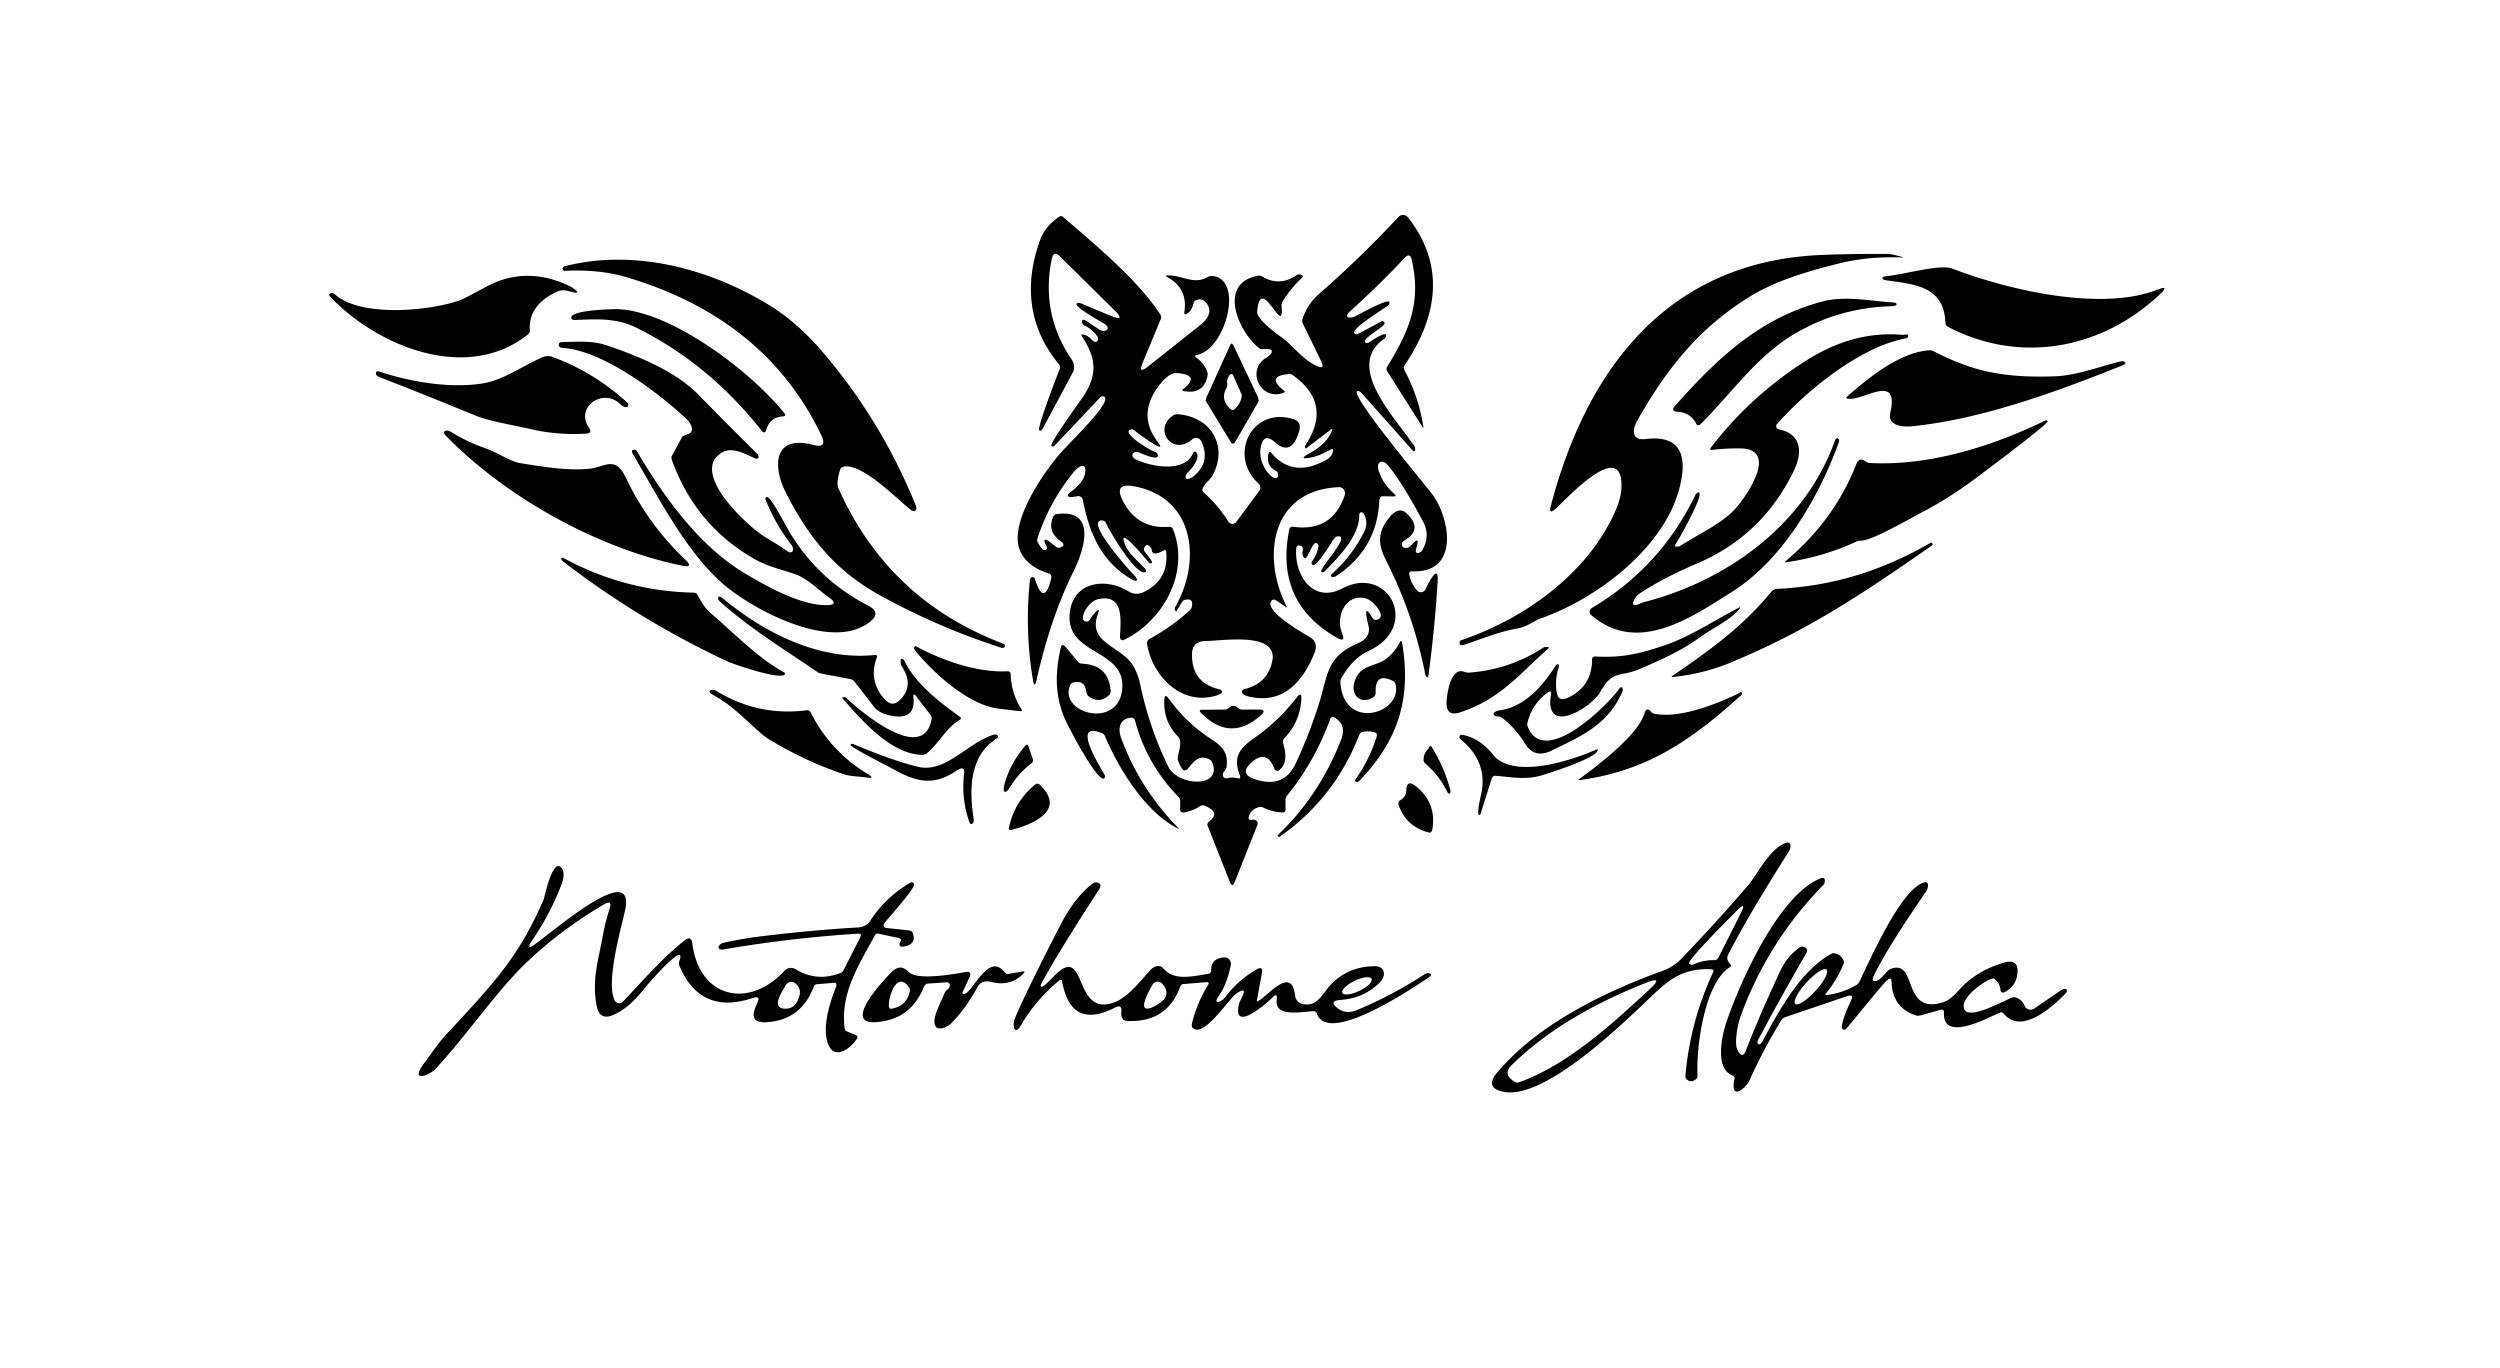 <?xml version="1.0" encoding="UTF-8" standalone="no"?>
<!DOCTYPE svg PUBLIC "-//W3C//DTD SVG 1.1//EN" "http://www.w3.org/Graphics/SVG/1.1/DTD/svg11.dtd">
<svg xmlns="http://www.w3.org/2000/svg" version="1.1" viewBox="0 0 510 279">
<path fill="#000000" d="
  M 271.54 87.61
  Q 269.06 89.46 266.62 91.35
  C 266.10 91.76 266.22 90.94 266.35 90.75
  Q 271.88 82.35 263.77 76.56
  A 1.38 1.29 58.3 0 0 262.86 76.31
  Q 258.21 76.73 261.88 79.64
  Q 262.29 79.96 261.83 80.13
  C 257.21 81.88 254.12 75.55 258.28 73.00
  C 259.78 72.09 260.11 70.97 257.69 71.22
  A 1.29 1.13 -25.6 0 1 256.80 70.97
  C 252.68 67.65 248.32 57.92 256.51 56.27
  A 1.53 1.43 52.8 0 1 257.55 56.45
  Q 261.04 58.48 264.45 56.17
  A 1.15 1.14 -52.2 0 1 265.45 56.04
  Q 266.05 56.25 265.51 56.76
  Q 263.02 59.14 261.63 61.56
  A 1.65 1.40 61.2 0 0 261.44 62.49
  C 262.05 69.30 257.14 55.46 256.47 63.52
  A 1.49 1.48 -59.3 0 0 256.70 64.44
  C 258.26 66.83 261.09 68.39 262.56 69.71
  C 264.53 71.47 266.43 73.86 268.98 74.79
  Q 270.28 75.26 269.53 73.71
  L 265.77 65.99
  A 1.43 1.09 -54.4 0 1 265.74 65.01
  Q 266.70 62.06 269.02 60.02
  Q 277.69 52.44 285.27 44.27
  A 1.30 1.29 -42.3 0 1 287.24 44.36
  C 294.91 54.19 293.29 64.53 286.50 74.58
  A 0.82 0.81 48.0 0 0 286.46 75.43
  Q 289.40 80.89 290.35 86.98
  Q 290.43 87.49 290.16 87.06
  L 282.97 75.70
  A 0.85 0.82 -45.2 0 1 282.98 74.83
  C 287.45 67.56 290.00 61.70 287.99 52.98
  Q 287.64 51.46 286.56 52.60
  Q 281.43 58.06 275.47 63.46
  C 273.81 64.97 275.60 64.96 276.41 64.55
  C 277.23 64.14 282.99 60.95 283.39 61.57
  A 0.67 0.49 -35.6 0 1 283.14 62.34
  C 282.11 63.10 275.84 66.95 276.26 67.91
  A 0.52 0.48 64.7 0 0 276.94 68.18
  L 281.81 65.56
  A 0.49 0.44 65.8 0 1 282.45 65.85
  C 282.75 66.65 277.28 69.24 278.65 69.95
  A 0.77 0.48 -42.0 0 0 279.33 69.83
  C 280.14 69.28 282.78 67.51 282.78 68.46
  A 1.10 0.60 -26.5 0 1 282.28 69.18
  C 274.44 74.77 284.31 84.87 288.41 90.82
  Q 288.77 91.34 288.68 91.75
  Q 288.56 92.33 288.15 91.87
  L 277.79 80.21
  A 1.13 0.66 56.9 0 0 276.94 79.78
  C 274.94 80.12 291.08 99.29 292.28 100.96
  C 295.84 105.88 297.77 117.01 288.03 116.55
  A 0.52 0.41 -2.0 0 0 287.48 117.01
  Q 287.76 118.95 289.06 120.45
  A 1.05 1.05 41.8 0 0 290.72 120.36
  C 290.83 120.20 293.55 114.20 293.28 118.64
  Q 292.68 128.35 291.38 137.99
  Q 291.34 138.25 291.05 138.08
  A 0.67 0.50 -86.5 0 1 290.77 137.65
  Q 288.38 125.41 282.75 114.31
  C 281.23 111.30 281.00 109.03 282.85 106.32
  Q 285.13 103.00 286.97 104.75
  Q 290.26 107.88 286.75 110.11
  A 1.11 0.17 -31.1 0 0 286.00 110.74
  Q 285.85 111.90 287.01 111.76
  A 1.62 1.15 -65.8 0 0 287.91 111.23
  Q 289.82 109.01 288.91 111.89
  C 288.46 113.30 289.80 112.81 290.11 112.29
  Q 291.86 109.30 290.32 106.43
  Q 286.16 98.62 283.25 95.04
  C 281.96 93.45 280.63 94.27 281.27 96.11
  Q 282.23 98.87 284.39 100.70
  Q 285.07 101.28 284.25 101.27
  L 282.00 101.24
  A 0.85 0.60 -88.1 0 0 281.39 102.05
  Q 280.93 112.08 272.53 117.54
  A 1.10 0.82 -48.8 0 1 271.74 117.71
  Q 271.16 117.55 272.03 116.77
  Q 275.86 113.31 278.34 108.39
  A 3.75 3.70 53.8 0 0 278.68 106.11
  Q 278.44 104.64 277.75 104.51
  A 0.52 0.39 -87.3 0 0 277.29 105.06
  C 277.39 109.22 273.09 113.68 270.32 116.45
  A 0.73 0.41 -48.3 0 1 269.60 116.70
  C 268.77 116.16 275.73 109.28 272.96 109.41
  A 1.20 0.91 -67.4 0 0 272.17 109.87
  C 271.62 110.58 268.42 116.07 267.70 115.19
  A 0.60 0.59 -45.9 0 1 267.69 114.44
  Q 268.71 113.13 268.96 111.49
  A 0.64 0.63 -76.4 0 0 268.54 110.79
  C 267.54 110.42 266.57 115.48 265.77 113.33
  C 265.47 112.52 266.34 111.39 265.01 111.28
  A 0.57 0.52 -84.5 0 0 264.45 111.79
  C 263.91 116.98 267.71 123.27 273.83 120.04
  C 283.26 115.07 289.92 127.89 279.13 132.82
  Q 276.00 134.25 273.66 138.30
  A 1.62 1.62 58.1 0 0 273.44 139.25
  C 274.13 149.10 285.79 145.66 284.75 139.83
  A 1.32 0.72 89.3 0 0 284.26 138.96
  Q 280.49 137.03 280.63 141.23
  A 1.19 0.85 77.0 0 1 280.24 142.17
  C 277.85 143.81 275.62 142.08 276.23 139.47
  C 277.18 135.45 280.53 136.12 282.78 134.40
  Q 284.49 133.09 285.52 131.10
  Q 285.89 130.39 286.03 131.18
  C 287.96 142.57 285.21 151.04 277.32 159.29
  A 0.66 0.45 -54.4 0 1 276.75 159.50
  L 276.56 159.44
  A 0.32 0.23 -59.6 0 1 276.52 159.00
  Q 279.28 155.09 280.77 150.51
  A 0.94 0.38 -71.3 0 0 280.71 149.51
  Q 279.22 148.94 277.68 149.41
  A 1.10 0.25 -70.2 0 0 277.18 150.19
  Q 272.19 162.84 261.12 170.65
  A 0.30 0.15 -36.0 0 1 260.82 170.70
  L 260.69 170.56
  A 0.15 0.12 44.7 0 1 260.67 170.36
  Q 269.03 162.44 273.53 151.06
  Q 274.85 147.71 272.12 146.35
  A 0.53 0.48 23.4 0 0 271.40 146.59
  Q 268.29 155.22 262.57 162.31
  A 1.56 1.49 -26.9 0 0 262.24 163.25
  L 262.25 165.25
  A 0.49 0.48 -88.9 0 1 261.75 165.74
  Q 259.53 165.67 257.57 164.69
  A 1.34 0.67 -26.6 0 0 256.69 164.69
  Q 255.12 165.15 254.72 166.74
  A 0.43 0.43 89.2 0 0 255.25 167.26
  Q 255.95 167.07 256.45 167.56
  A 0.95 0.46 -64.3 0 1 256.45 168.44
  L 251.89 179.91
  Q 251.39 181.17 250.89 179.92
  L 246.35 168.43
  A 0.79 0.64 -30.6 0 1 246.65 167.61
  Q 249.11 165.75 245.76 164.37
  A 1.02 0.79 35.6 0 0 244.91 164.40
  Q 243.36 165.44 241.50 165.74
  A 0.64 0.52 -5.9 0 1 240.75 165.25
  L 240.76 163.50
  A 1.41 1.13 -72.0 0 0 240.41 162.57
  Q 233.95 155.96 231.54 146.99
  A 0.79 0.68 80.0 0 0 230.83 146.41
  C 228.52 146.51 227.97 148.50 228.68 150.45
  Q 232.50 160.90 240.33 168.84
  Q 240.69 169.20 240.23 168.97
  C 233.72 165.75 228.22 156.85 225.43 150.21
  A 1.23 1.15 88.0 0 0 224.77 149.55
  C 218.39 146.94 224.40 156.34 225.33 158.06
  A 0.59 0.45 61.9 0 1 225.21 158.81
  C 223.80 159.50 217.85 148.13 217.16 146.49
  C 215.13 141.61 215.28 137.15 216.39 132.15
  Q 216.63 131.09 217.43 132.04
  L 220.07 135.18
  A 1.17 0.24 2.1 0 0 221.00 135.41
  Q 226.23 135.75 226.57 141.02
  A 1.00 0.88 69.1 0 1 226.29 141.78
  Q 224.22 143.68 222.03 142.00
  A 1.47 0.88 -84.3 0 1 221.61 141.11
  Q 221.27 138.68 219.02 139.21
  A 1.03 0.89 2.3 0 0 218.33 139.76
  C 215.78 145.60 228.67 149.01 228.96 140.08
  C 229.21 132.29 217.25 133.62 218.24 124.98
  C 218.97 118.63 225.54 117.78 230.19 120.62
  Q 231.69 121.54 233.28 120.79
  Q 238.48 118.33 237.90 112.49
  A 0.30 0.30 -17.4 0 0 237.46 112.26
  Q 234.96 113.64 234.96 112.05
  Q 234.03 110.51 233.44 111.71
  A 0.91 0.78 41.9 0 0 233.55 112.58
  C 233.72 112.83 235.44 114.72 234.89 114.91
  A 0.70 0.38 46.0 0 1 234.34 114.74
  C 234.31 114.71 227.33 106.13 229.67 111.46
  C 230.33 112.96 232.52 114.86 233.69 116.10
  A 0.40 0.33 51.7 0 1 233.68 116.68
  C 231.86 117.71 226.24 108.21 225.63 106.73
  A 0.91 0.74 78.7 0 0 224.96 106.18
  C 220.86 105.86 230.91 116.90 231.09 117.06
  C 232.13 117.96 232.59 119.29 230.20 117.78
  C 224.40 114.12 222.11 108.32 220.90 101.97
  A 0.95 0.95 -11.5 0 0 219.76 101.22
  Q 218.27 101.55 217.90 101.25
  A 0.64 0.34 -39.0 0 1 218.22 100.51
  Q 221.03 98.48 221.35 96.56
  C 221.78 93.92 219.79 95.38 219.17 96.13
  Q 214.14 102.25 211.65 109.79
  A 1.15 1.07 -52.9 0 0 211.75 110.75
  L 212.34 111.66
  A 1.04 0.50 62.7 0 0 213.08 112.22
  C 214.50 112.06 212.49 110.46 213.24 110.12
  A 0.99 0.27 39.0 0 1 214.04 110.47
  L 215.59 111.65
  A 1.00 0.58 -32.0 0 0 216.48 111.62
  Q 217.46 111.17 216.33 110.37
  Q 213.59 108.42 214.84 105.42
  A 0.91 0.90 7.5 0 1 215.55 104.88
  C 223.83 103.73 221.20 112.17 218.99 116.58
  C 215.51 123.55 213.13 131.31 211.46 138.71
  Q 211.03 140.57 210.73 138.76
  Q 209.04 128.67 210.09 118.51
  A 0.89 0.42 -86.6 0 1 210.51 117.75
  Q 210.73 117.71 210.94 117.81
  A 0.47 0.12 75.7 0 1 211.12 118.14
  Q 213.00 123.92 214.44 118.02
  A 0.87 0.61 -74.9 0 0 214.09 117.05
  Q 209.49 115.60 208.09 112.35
  C 205.61 106.58 213.30 95.65 217.11 91.59
  C 220.23 88.28 226.90 81.73 225.22 80.91
  A 0.80 0.66 -54.1 0 0 224.38 81.13
  L 215.15 90.90
  A 0.46 0.32 -37.4 0 1 214.48 90.93
  C 214.26 90.27 220.00 82.30 220.77 81.19
  C 223.92 76.64 223.72 73.14 220.76 68.69
  Q 220.39 68.13 221.05 68.27
  Q 221.95 68.45 222.65 69.25
  C 223.53 70.27 224.47 69.47 223.75 68.48
  Q 222.76 67.14 221.27 66.41
  A 0.94 0.71 14.0 0 1 220.74 65.76
  Q 220.72 65.52 220.81 65.32
  A 0.66 0.29 32.6 0 1 221.56 65.44
  Q 222.93 66.35 224.29 67.24
  C 225.43 67.98 226.81 67.11 225.33 66.07
  C 224.96 65.82 218.41 62.25 219.78 61.84
  A 1.47 0.88 36.8 0 1 220.62 61.93
  L 226.40 64.35
  Q 229.91 65.82 227.28 63.22
  L 216.20 52.28
  Q 214.93 51.02 214.56 52.84
  Q 212.26 64.04 218.64 73.37
  A 2.65 2.33 43.5 0 1 218.87 75.95
  L 212.67 87.51
  A 0.50 0.33 -52.7 0 1 211.99 87.75
  C 211.59 87.15 215.65 76.62 216.20 75.22
  A 0.84 0.82 -54.4 0 0 216.07 74.37
  C 209.78 66.82 208.88 58.06 212.19 48.94
  Q 213.20 46.17 216.08 44.21
  A 0.66 0.66 -41.3 0 1 216.88 44.26
  C 222.77 49.40 231.90 56.80 236.70 64.15
  A 1.02 0.92 41.0 0 1 236.81 65.06
  L 233.07 74.08
  Q 232.10 76.43 234.24 74.73
  L 244.69 66.45
  Q 247.54 64.19 246.37 62.21
  Q 245.41 60.57 243.83 61.32
  A 1.21 0.40 -81.1 0 0 243.39 62.17
  Q 243.09 63.44 242.06 64.02
  Q 241.51 64.33 241.60 63.76
  Q 242.40 58.90 238.17 56.55
  Q 237.50 56.18 238.26 56.18
  C 241.38 56.18 243.47 58.14 246.38 56.52
  A 1.83 1.13 -45.6 0 1 247.31 56.29
  C 253.81 56.90 250.09 71.20 244.20 72.41
  Q 243.45 72.56 244.05 72.97
  Q 245.47 73.95 246.17 75.57
  A 1.75 0.75 55.7 0 1 246.36 76.54
  Q 245.60 80.56 241.50 79.78
  Q 240.99 79.68 241.33 79.41
  Q 245.01 76.54 240.20 76.11
  Q 238.40 75.94 236.22 78.93
  Q 231.96 84.77 236.28 90.30
  C 238.28 92.86 232.53 88.74 231.54 87.90
  A 1.10 0.58 47.2 0 0 230.67 87.59
  C 228.54 88.27 234.78 91.96 235.48 92.14
  A 1.00 0.71 3.6 0 1 236.17 92.70
  C 236.59 94.18 233.23 92.68 232.28 92.27
  A 1.10 1.01 -46.2 0 0 231.33 92.33
  Q 230.92 92.55 231.01 92.98
  A 1.29 0.81 15.2 0 0 231.68 93.71
  C 234.93 95.28 241.76 96.44 243.36 92.46
  A 0.43 0.35 -60.0 0 1 243.96 92.23
  C 245.07 93.21 243.09 95.67 242.44 96.24
  A 1.50 0.70 -30.4 0 0 241.90 97.02
  C 241.67 98.27 243.04 97.54 243.50 97.16
  Q 247.05 94.18 245.06 90.01
  A 1.18 1.18 -33.0 0 0 243.23 89.62
  C 239.00 93.21 235.19 87.37 239.36 84.73
  A 1.70 1.39 25.9 0 1 240.29 84.51
  C 247.08 85.01 250.61 91.04 247.35 97.02
  C 246.88 97.89 245.82 98.53 245.35 99.59
  A 0.75 0.74 33.2 0 0 245.54 100.46
  Q 248.50 103.07 250.60 106.43
  A 1.00 0.96 -43.2 0 0 252.22 106.45
  L 256.90 100.12
  A 1.15 1.10 39.5 0 0 256.72 98.62
  C 250.54 92.98 255.24 82.96 263.76 85.47
  Q 265.62 86.02 265.02 87.99
  Q 263.43 93.23 260.09 90.22
  Q 257.81 88.16 257.20 91.18
  C 256.37 95.37 260.81 99.27 260.75 96.77
  A 1.04 0.76 18.1 0 0 260.21 96.02
  Q 258.20 94.92 258.80 92.50
  Q 258.94 91.91 259.35 92.39
  Q 263.82 97.64 270.55 93.80
  Q 271.83 93.08 271.93 91.97
  Q 271.98 91.44 271.47 91.71
  Q 269.04 93.01 267.67 93.29
  Q 264.38 93.95 267.34 92.36
  Q 270.65 90.57 271.76 87.79
  Q 271.96 87.29 271.54 87.61
  Z
  M 239.75 124.50
  L 239.68 124.31
  A 0.63 0.48 -45.2 0 1 239.74 123.84
  C 245.13 114.48 243.78 101.43 231.25 99.19
  Q 227.25 98.48 228.96 101.96
  Q 231.92 107.99 238.45 107.47
  A 0.83 0.69 -11.8 0 1 239.27 107.90
  C 242.81 116.70 237.35 126.62 229.30 130.54
  A 0.57 0.57 77.7 0 1 228.48 130.01
  C 228.57 126.92 229.50 121.02 223.99 122.24
  C 221.83 122.72 219.66 126.88 221.76 126.79
  A 0.96 0.68 -74.2 0 0 222.44 126.24
  C 222.61 125.87 224.78 123.04 223.96 125.27
  C 221.93 130.82 227.79 131.64 230.60 135.03
  Q 231.99 136.71 232.64 139.80
  Q 234.46 148.46 238.34 156.41
  C 240.28 160.38 249.39 160.83 247.31 155.58
  A 1.31 1.24 -89.5 0 0 246.67 154.89
  C 242.53 152.93 242.41 160.67 240.31 155.12
  A 2.64 0.62 -70.3 0 1 240.52 153.26
  Q 240.81 152.26 240.75 151.25
  A 1.53 1.08 -76.1 0 0 240.39 150.33
  Q 237.29 147.25 237.53 142.73
  Q 237.60 141.36 238.44 142.54
  Q 242.08 147.59 247.28 150.91
  C 249.62 152.40 250.60 153.89 250.20 156.58
  Q 250.18 156.75 249.67 157.43
  Q 249.41 157.78 249.49 158.26
  A 0.65 0.63 77.3 0 0 250.27 158.77
  Q 251.39 158.49 252.48 158.77
  Q 253.24 158.96 252.90 158.08
  C 251.54 154.54 252.78 152.71 255.79 150.62
  Q 260.78 147.14 264.53 142.29
  Q 265.59 140.92 265.47 142.74
  Q 265.17 147.28 262.04 150.56
  A 1.17 1.14 -32.1 0 0 261.77 151.68
  Q 262.96 155.59 260.96 157.11
  A 0.66 0.64 60.9 0 1 259.96 156.81
  Q 258.34 152.57 255.05 155.79
  Q 252.88 157.91 255.97 158.95
  Q 261.90 160.96 264.35 155.70
  Q 267.11 149.76 269.09 143.50
  C 270.90 137.80 270.50 134.03 276.96 131.26
  Q 279.76 130.05 279.16 127.60
  Q 277.94 122.62 279.95 126.03
  A 0.88 0.74 67.9 0 0 280.77 126.46
  C 283.23 126.01 280.14 122.44 278.59 122.06
  C 274.41 121.04 272.43 125.91 273.77 129.15
  Q 274.61 131.17 272.69 130.08
  Q 259.97 122.82 263.03 107.94
  A 0.66 0.62 10.0 0 1 263.76 107.46
  Q 271.77 108.58 274.32 101.03
  A 1.25 1.23 -81.7 0 0 273.11 99.38
  C 259.05 100.00 257.42 113.88 262.47 123.70
  Q 262.63 124.01 262.33 123.82
  L 260.21 122.41
  A 0.63 0.62 -53.4 0 0 259.39 122.54
  C 257.68 124.57 265.99 129.25 267.09 129.89
  Q 269.02 131.02 268.19 133.10
  C 266.24 137.99 263.03 142.34 257.70 142.43
  C 256.77 142.44 253.51 142.24 253.37 141.16
  A 0.64 0.51 -10.8 0 1 253.88 140.57
  Q 258.49 139.49 259.51 135.01
  C 260.94 128.76 249.49 130.75 245.99 130.76
  Q 243.19 130.78 243.17 133.50
  Q 243.12 139.32 248.73 140.61
  A 0.62 0.40 15.6 0 1 249.26 141.20
  C 248.90 142.03 246.16 142.33 245.27 142.34
  C 239.35 142.35 234.92 136.89 234.00 131.40
  A 1.09 1.04 -19.4 0 1 234.56 130.30
  Q 238.92 127.95 242.60 124.60
  A 1.69 0.83 -29.5 0 0 243.12 123.84
  Q 243.57 121.92 241.67 122.38
  A 1.48 0.51 -64.7 0 0 240.90 123.17
  L 239.97 124.70
  Q 239.88 124.86 239.75 124.50
  Z"
/>
<path fill="#000000" d="
  M 357.28 60.32
  C 346.90 66.62 340.16 74.91 334.02 85.78
  C 333.00 87.57 332.74 89.92 335.69 89.56
  Q 344.65 88.48 343.01 97.76
  C 340.68 110.99 326.14 122.02 314.32 126.15
  C 313.12 126.57 311.33 127.91 309.75 128.17
  C 306.06 128.77 302.14 130.40 298.56 131.58
  A 0.64 0.44 -12.0 0 1 297.75 131.24
  L 297.75 130.99
  A 0.46 0.36 -12.1 0 1 298.06 130.62
  C 311.11 126.19 324.25 116.81 329.75 103.75
  Q 330.68 101.53 330.77 99.57
  C 331.22 88.82 319.11 102.28 317.23 103.88
  Q 315.90 105.00 316.34 103.32
  C 323.24 76.88 338.55 55.04 368.01 52.25
  Q 372.94 51.78 385.18 51.80
  Q 385.76 51.80 388.02 52.41
  Q 388.51 52.54 388.00 52.52
  Q 381.04 52.27 375.21 53.73
  C 369.40 55.18 362.64 57.08 357.28 60.32
  Z"
/>
<path fill="#000000" d="
  M 171.40 95.78
  Q 170.54 98.50 171.06 99.67
  Q 181.25 122.41 204.50 131.24
  Q 205.08 131.46 204.99 131.86
  A 0.59 0.44 15.7 0 1 204.27 132.14
  Q 191.37 127.99 179.53 121.45
  C 170.74 116.59 165.16 110.08 160.27 100.41
  C 157.69 95.32 157.59 88.55 165.98 90.78
  Q 168.86 91.54 167.52 88.74
  C 159.50 72.02 145.54 61.78 127.73 56.53
  Q 122.22 54.90 115.26 55.25
  A 0.48 0.40 0.2 0 1 114.75 54.82
  C 114.76 54.67 115.01 54.36 115.13 54.33
  C 129.32 50.68 144.75 54.78 156.94 62.26
  Q 162.55 65.71 167.51 71.45
  Q 179.74 85.62 186.84 103.16
  C 187.19 104.03 186.58 104.64 185.80 104.02
  C 182.79 101.62 175.84 94.43 172.06 95.20
  A 0.88 0.87 3.4 0 0 171.40 95.78
  Z"
/>
<path fill="#000000" d="
  M 440.65 60.01
  C 428.75 71.25 412.07 74.38 397.31 66.63
  A 0.89 0.85 -77.8 0 1 396.86 65.89
  C 396.65 58.39 390.55 57.99 384.82 57.19
  C 383.65 57.03 383.89 56.45 384.71 56.36
  C 389.04 55.88 395.81 53.85 398.25 54.79
  C 409.45 59.10 428.59 63.63 440.07 59.10
  Q 442.71 58.07 440.65 60.01
  Z"
/>
<path fill="#000000" d="
  M 68.37 60.09
  C 73.88 64.94 88.47 63.31 94.11 61.14
  Q 94.65 60.94 99.17 58.50
  Q 107.31 54.11 116.21 58.36
  C 116.37 58.44 119.88 60.52 115.75 59.33
  A 3.05 3.04 -49.5 0 0 113.63 59.50
  Q 107.76 62.24 108.09 67.34
  A 1.09 1.06 69.8 0 1 107.69 68.24
  C 95.30 78.08 77.17 70.79 67.42 60.59
  Q 66.84 59.98 67.50 59.81
  A 1.08 0.80 54.5 0 1 68.37 60.09
  Z"
/>
<path fill="#000000" d="
  M 341.64 82.88
  C 350.22 73.17 359.00 64.86 371.82 61.49
  C 376.41 60.29 381.44 61.41 386.21 61.70
  C 387.18 61.76 387.15 62.43 385.99 62.46
  Q 375.16 62.74 366.05 68.13
  C 358.31 72.72 353.35 80.12 346.90 86.54
  A 0.56 0.39 -39.1 0 1 346.13 86.60
  Q 344.95 84.19 342.26 84.00
  Q 340.75 83.88 341.64 82.88
  Z"
/>
<path fill="#000000" d="
  M 125.95 63.07
  C 137.00 63.43 153.22 75.84 159.97 84.24
  Q 160.50 84.89 159.67 84.95
  Q 157.09 85.12 156.37 87.57
  Q 156.04 88.72 155.31 87.78
  Q 144.58 74.17 129.78 66.83
  C 125.73 64.82 121.60 65.10 117.23 65.28
  A 0.70 0.53 -4.8 0 1 116.54 64.84
  C 116.27 63.27 124.90 63.03 125.95 63.07
  Z"
/>
<path fill="#000000" d="
  M 342.00 111.51
  L 342.25 111.50
  A 0.93 0.38 8.9 0 0 342.72 111.39
  C 346.46 108.97 351.14 106.89 353.92 103.87
  C 356.06 101.56 363.15 91.56 354.97 91.47
  Q 352.12 91.44 349.31 91.77
  Q 348.61 91.85 349.04 91.28
  Q 357.30 80.53 368.83 73.33
  Q 378.33 67.41 388.16 68.32
  C 388.42 68.34 389.28 67.98 389.27 68.57
  A 0.58 0.46 -5.3 0 1 388.79 69.03
  C 379.62 70.67 368.50 79.67 362.50 86.52
  A 0.66 0.65 26.1 0 0 362.87 87.59
  C 367.49 88.51 367.77 92.25 365.97 95.98
  Q 359.58 109.25 346.20 114.95
  Q 339.08 117.99 334.30 121.20
  C 333.57 121.69 332.07 124.26 334.45 123.18
  Q 335.04 122.91 335.48 122.80
  C 351.78 118.62 368.03 107.45 374.29 89.98
  Q 374.55 89.27 374.92 89.43
  A 0.70 0.50 -68.7 0 1 375.12 90.23
  C 371.07 101.45 363.63 114.25 353.33 120.73
  C 344.98 126.00 334.03 133.65 324.58 125.45
  A 0.92 0.87 -39.2 0 1 324.77 124.01
  Q 338.73 115.72 345.83 101.04
  A 0.90 0.47 -66.0 0 1 346.56 100.46
  C 347.73 100.81 342.43 110.10 341.82 111.04
  Q 341.51 111.52 342.00 111.51
  Z"
/>
<path fill="#000000" d="
  M 168.63 123.45
  Q 171.28 123.41 169.11 121.88
  C 166.67 120.16 164.76 117.96 161.88 117.02
  C 158.99 116.06 156.41 115.49 153.82 113.99
  Q 141.90 107.14 137.14 94.03
  A 1.34 0.53 63.6 0 1 137.05 93.02
  L 139.15 89.16
  A 1.38 0.47 -9.9 0 1 140.04 88.67
  C 142.16 88.09 140.84 86.22 139.88 85.32
  C 134.03 79.89 122.94 71.52 114.81 70.98
  A 0.91 0.53 0.5 0 1 114.00 70.50
  Q 113.96 70.27 114.06 70.07
  A 0.82 0.52 8.2 0 1 114.73 69.77
  C 117.79 69.75 120.74 69.44 123.67 70.42
  C 129.92 72.53 137.71 75.63 142.48 80.52
  Q 148.42 86.60 154.47 92.58
  C 154.96 93.07 154.77 93.84 154.00 93.49
  C 151.87 92.55 149.33 91.07 147.24 92.34
  C 140.51 96.43 152.78 107.57 156.03 109.53
  Q 159.36 111.52 160.62 112.45
  A 0.92 0.59 43.2 0 0 161.49 112.61
  C 161.95 112.33 161.81 111.63 161.50 111.22
  Q 158.19 106.96 156.18 101.94
  A 0.40 0.33 79.2 0 1 156.48 101.39
  C 157.37 101.47 160.40 107.49 161.36 109.03
  C 165.35 115.44 170.53 120.13 177.18 123.59
  Q 179.82 124.97 177.50 126.83
  C 169.65 133.11 153.47 124.24 147.70 119.29
  C 139.99 112.68 134.33 101.45 129.09 92.60
  A 0.68 0.34 60.6 0 1 129.05 91.82
  Q 129.27 91.71 129.50 91.75
  A 0.64 0.54 -6.8 0 1 129.93 92.03
  C 135.30 101.21 142.63 111.40 151.85 116.90
  C 156.31 119.57 163.32 123.52 168.63 123.45
  Z"
/>
<path fill="#000000" d="
  M 256.70 81.97
  L 251.96 90.19
  A 0.52 0.41 -48.5 0 1 251.17 90.33
  L 245.97 81.78
  A 1.06 0.22 -64.1 0 1 246.20 80.88
  L 250.94 70.45
  Q 251.27 69.72 251.66 70.54
  L 256.50 80.75
  A 1.51 0.58 59.8 0 1 256.70 81.97
  Z
  M 250.27 79.05
  Q 248.90 81.27 250.80 83.26
  A 0.89 0.35 47.1 0 0 251.62 83.65
  Q 252.85 82.74 253.24 81.23
  A 1.15 0.36 -69.6 0 0 253.28 80.46
  L 251.53 76.49
  A 0.44 0.34 -39.8 0 0 250.87 76.51
  Q 250.25 77.23 250.35 78.19
  A 1.24 0.34 79.9 0 1 250.27 79.05
  Z"
/>
<path fill="#000000" d="
  M 385.62 84.21
  C 387.53 75.88 380.09 81.86 376.93 81.33
  Q 376.42 81.24 376.81 80.90
  C 381.45 76.82 387.62 71.89 393.53 71.46
  A 1.95 1.71 53.2 0 1 394.47 71.66
  C 402.56 75.84 408.87 77.09 418.90 76.78
  C 423.66 76.64 427.94 74.86 432.61 73.73
  A 1.14 0.70 -24.1 0 1 433.45 73.84
  Q 433.89 74.17 433.01 74.53
  C 420.36 79.57 405.00 85.40 390.24 86.94
  Q 388.22 87.15 386.96 86.68
  Q 385.21 86.04 385.62 84.21
  Z"
/>
<path fill="#000000" d="
  M 77.48 75.83
  C 83.81 77.93 91.79 79.26 98.41 78.23
  C 102.66 77.56 106.57 74.67 110.70 72.86
  A 2.71 2.68 43.2 0 1 112.69 72.81
  Q 121.21 75.94 127.92 82.10
  A 0.66 0.48 43.1 0 1 128.08 82.91
  C 127.81 83.18 127.10 83.00 126.80 82.68
  C 123.16 78.82 117.22 83.08 120.14 87.22
  Q 120.96 88.37 119.55 88.46
  Q 113.93 88.81 108.53 87.60
  C 104.00 86.57 99.80 85.93 96.99 84.77
  Q 87.18 80.73 77.29 76.88
  A 0.95 0.60 15.2 0 1 76.69 76.22
  C 76.68 75.66 77.08 75.70 77.48 75.83
  Z"
/>
<path fill="#000000" d="
  M 378.69 94.69
  Q 379.28 93.18 380.55 94.11
  A 1.76 1.25 56.6 0 0 381.42 94.45
  C 393.58 95.10 406.31 91.08 417.14 85.84
  A 0.44 0.29 -21.2 0 1 417.71 85.96
  C 417.83 86.55 403.86 96.94 403.26 97.40
  Q 397.81 101.51 392.30 104.39
  C 389.93 105.62 381.94 110.27 379.74 110.28
  Q 379.13 110.28 378.79 110.44
  Q 371.92 113.64 364.43 114.69
  Q 363.93 114.76 364.31 114.43
  Q 374.18 106.16 378.69 94.69
  Z"
/>
<path fill="#000000" d="
  M 106.01 94.46
  C 110.47 95.17 115.58 96.06 120.08 95.64
  C 123.49 95.32 125.47 92.82 127.67 97.45
  Q 132.18 106.93 139.83 114.21
  Q 141.59 115.88 139.20 115.40
  C 122.23 111.97 103.47 101.67 91.04 88.98
  Q 90.15 88.07 90.97 87.85
  A 1.33 0.91 46.1 0 1 91.88 88.04
  Q 95.22 90.12 98.91 91.40
  C 101.21 92.19 104.20 94.17 106.01 94.46
  Z"
/>
<path fill="#000000" d="
  M 361.42 120.64
  A 1.42 1.41 -71.3 0 1 362.44 120.13
  C 373.94 119.59 383.81 116.46 393.75 110.79
  A 0.35 0.22 -27.5 0 1 394.19 110.82
  L 394.25 111.00
  A 0.38 0.20 -31.6 0 1 394.06 111.32
  C 377.91 122.58 367.93 128.92 353.31 135.06
  Q 347.53 137.48 341.28 138.10
  Q 340.78 138.15 341.20 137.86
  C 348.63 132.75 355.30 128.06 361.42 120.64
  Z"
/>
<path fill="#000000" d="
  M 144.81 124.94
  C 149.41 128.84 154.68 134.34 159.92 137.13
  A 0.35 0.29 29.8 0 1 160.09 137.58
  C 159.29 138.78 149.74 135.57 148.18 134.83
  Q 130.36 126.47 114.77 114.46
  A 0.61 0.37 33.7 0 1 114.51 113.90
  Q 114.62 113.65 115.10 113.91
  Q 127.52 120.62 141.56 120.90
  A 0.87 0.85 76.2 0 1 142.30 121.36
  Q 143.70 123.99 144.81 124.94
  Z"
/>
<path fill="#000000" d="
  M 178.31 144.20
  L 174.38 139.14
  A 1.71 1.23 69.7 0 0 173.49 138.54
  L 167.76 137.45
  Q 167.11 137.33 166.89 137.18
  C 160.07 132.53 153.05 128.24 146.89 122.74
  A 1.08 0.60 31.8 0 1 146.49 122.02
  C 146.52 121.45 147.13 121.80 147.38 122.01
  C 156.19 129.31 167.29 134.79 178.51 133.61
  A 0.37 0.31 4.7 0 1 178.92 134.02
  Q 177.06 138.78 180.42 142.60
  Q 181.98 144.38 183.58 142.80
  Q 186.57 139.83 183.95 135.92
  C 183.73 135.60 183.63 134.54 183.84 134.42
  A 0.67 0.39 62.8 0 1 184.52 134.86
  C 186.78 139.48 191.54 143.15 195.88 146.27
  A 0.33 0.31 -42.2 0 1 195.84 146.81
  C 192.98 148.49 191.67 151.50 189.09 153.66
  A 1.43 1.41 24.9 0 1 188.19 153.98
  C 181.92 153.98 175.79 146.99 171.96 142.55
  Q 171.65 142.20 172.19 142.21
  A 0.91 0.66 61.3 0 1 172.72 142.46
  C 175.58 145.13 188.29 155.95 190.05 146.74
  A 1.12 1.00 -60.3 0 0 189.87 145.90
  L 186.92 142.07
  Q 186.23 141.18 186.34 142.29
  Q 186.81 146.77 182.23 146.08
  Q 179.44 145.66 178.31 144.20
  Z"
/>
<path fill="#000000" d="
  M 316.39 141.83
  Q 316.59 140.63 315.61 141.35
  Q 312.52 143.67 311.61 147.41
  A 1.54 1.22 -54.9 0 0 311.66 148.27
  C 315.02 156.60 327.70 144.12 330.31 140.54
  Q 330.75 139.94 330.98 140.37
  A 0.99 0.68 -53.6 0 1 330.95 141.14
  C 327.97 147.87 322.72 150.10 316.52 153.12
  Q 313.02 154.83 311.10 151.69
  Q 309.30 148.74 306.65 146.61
  A 1.70 0.76 50.3 0 0 305.79 146.19
  C 303.92 146.03 304.80 145.05 305.87 144.92
  C 310.99 144.27 314.75 139.89 317.33 135.82
  Q 317.60 135.40 317.89 135.54
  A 0.70 0.29 -71.2 0 1 317.94 136.27
  Q 317.16 138.72 317.56 141.22
  Q 317.90 143.25 319.81 142.36
  Q 324.78 140.05 324.78 134.52
  A 0.60 0.55 -88.2 0 1 325.37 133.92
  C 330.86 134.23 334.39 133.40 339.57 131.65
  C 344.80 129.89 349.69 126.56 354.72 123.97
  Q 355.19 123.72 354.88 124.15
  C 353.37 126.27 349.55 127.99 346.47 130.24
  Q 342.41 133.20 334.12 136.62
  C 330.42 138.13 328.89 136.69 326.45 141.19
  C 324.79 144.24 315.04 150.30 316.39 141.83
  Z"
/>
<path fill="#000000" d="
  M 186.98 131.90
  C 192.24 134.77 199.54 137.28 205.60 136.94
  A 0.58 0.55 88.1 0 1 206.18 137.51
  Q 206.27 141.38 208.37 144.67
  Q 208.67 145.15 207.91 145.06
  Q 205.72 144.81 203.63 144.55
  C 197.50 143.77 190.44 137.30 186.66 132.68
  C 186.49 132.47 186.40 132.15 186.53 131.95
  A 0.38 0.28 30.1 0 1 186.98 131.90
  Z"
/>
<path fill="#000000" d="
  M 295.10 143.24
  C 295.14 141.86 295.85 135.89 298.79 137.08
  Q 299.20 137.24 299.74 137.21
  Q 308.00 136.60 314.91 132.07
  A 0.87 0.24 7.4 0 1 315.50 131.99
  L 315.74 132.00
  Q 316.18 132.01 315.81 132.34
  C 309.74 137.68 306.14 142.56 297.89 145.31
  Q 295.00 146.28 295.10 143.24
  Z"
/>
<path fill="#000000" d="
  M 176.94 157.85
  Q 178.67 158.90 176.85 158.62
  C 175.26 158.37 173.54 158.42 172.07 157.92
  Q 164.11 155.23 156.91 150.84
  C 154.05 149.10 150.47 144.42 145.27 141.65
  A 0.79 0.44 27.8 0 1 144.79 140.91
  C 144.91 140.68 145.78 140.73 146.01 140.87
  Q 154.59 146.19 164.66 144.89
  A 0.79 0.66 71.4 0 1 165.38 145.33
  Q 169.35 153.24 176.94 157.85
  Z"
/>
<path fill="#000000" d="
  M 322.19 158.90
  C 325.83 156.29 334.24 149.86 335.47 145.53
  A 1.03 0.41 -77.4 0 1 336.00 144.75
  Q 336.45 144.69 336.69 145.06
  A 1.36 1.18 -7.9 0 0 337.54 145.61
  C 342.56 146.59 349.69 143.83 354.51 141.54
  C 354.72 141.44 354.99 141.10 355.27 141.26
  A 0.34 0.28 -49.7 0 1 355.26 141.76
  C 344.86 151.19 335.83 157.30 322.28 159.13
  Q 321.79 159.19 322.19 158.90
  Z"
/>
<path fill="#000000" d="
  M 253.50 144.76
  L 256.76 144.74
  Q 258.54 144.74 257.18 145.94
  Q 250.96 151.48 245.00 145.42
  Q 244.38 144.79 245.31 144.79
  L 249.75 144.76
  A 1.42 1.18 19.2 0 0 250.68 144.41
  Q 251.55 143.56 252.57 144.44
  A 1.51 1.18 -18.9 0 0 253.50 144.76
  Z"
/>
<path fill="#000000" d="
  M 187.31 156.44
  C 192.86 157.74 197.24 151.67 202.56 149.92
  A 1.06 0.69 -27.7 0 1 203.46 150.00
  Q 203.84 150.32 203.21 150.73
  C 197.76 154.25 197.70 161.13 198.62 166.98
  Q 198.72 167.65 198.40 168.01
  A 0.43 0.35 59.4 0 1 197.77 167.78
  Q 196.06 162.92 196.68 157.83
  Q 196.91 156.02 195.06 157.26
  C 190.43 160.38 186.98 159.57 182.08 156.83
  C 181.17 156.31 173.47 152.44 173.53 151.97
  A 0.41 0.30 17.7 0 1 174.07 151.79
  Q 182.38 155.28 187.31 156.44
  Z"
/>
<path fill="#000000" d="
  M 304.56 153.94
  C 308.67 159.10 320.74 155.10 325.57 152.94
  Q 326.15 152.69 325.87 153.22
  C 325.01 154.85 316.46 157.57 314.73 158.11
  C 311.35 159.16 308.49 158.53 305.03 158.26
  A 0.72 0.67 -78.7 0 0 304.33 158.77
  L 302.04 166.01
  A 0.39 0.30 -83.3 0 1 301.80 166.26
  C 301.14 166.39 302.06 162.44 302.14 162.09
  C 303.17 157.60 301.58 153.77 298.05 150.89
  C 297.76 150.66 297.60 150.38 297.82 150.07
  A 0.60 0.41 18.6 0 1 298.38 149.91
  Q 301.93 150.63 304.56 153.94
  Z"
/>
<path fill="#000000" d="
  M 209.05 152.26
  Q 209.59 151.61 209.80 152.23
  L 210.74 155.00
  A 0.86 0.51 -32.6 0 1 210.36 155.76
  Q 207.61 157.88 205.89 160.83
  C 205.34 161.76 204.44 161.94 204.85 160.26
  Q 205.89 156.05 209.05 152.26
  Z"
/>
<path fill="#000000" d="
  M 291.44 152.69
  Q 291.47 152.43 291.59 152.28
  A 0.33 0.26 50.1 0 1 292.07 152.38
  Q 294.61 156.45 295.84 161.09
  A 0.85 0.40 70.5 0 1 295.76 161.85
  Q 295.50 162.07 295.16 161.39
  Q 293.56 158.16 290.84 155.84
  A 1.24 0.94 25.4 0 1 290.41 155.01
  Q 290.39 153.68 291.44 152.69
  Z"
/>
<path fill="#000000" d="
  M 212.09 160.08
  C 217.76 165.38 210.32 168.32 206.27 169.31
  A 0.38 0.29 -4.5 0 1 205.79 169.00
  Q 206.91 163.50 211.23 160.01
  A 0.69 0.62 46.6 0 1 212.09 160.08
  Z"
/>
<path fill="#000000" d="
  M 286.89 161.21
  Q 286.97 158.91 288.82 160.38
  Q 293.12 163.80 292.19 169.22
  A 0.71 0.47 -79.0 0 1 291.57 169.85
  Q 286.97 168.73 285.36 164.34
  A 0.96 0.61 68.1 0 1 285.55 163.30
  Q 286.84 162.63 286.89 161.21
  Z"
/>
<path fill="#000000" d="
  M 334.95 205.11
  C 329.42 210.32 314.61 224.42 306.65 222.71
  Q 302.85 221.89 305.34 218.91
  C 313.56 209.02 327.34 202.32 339.18 198.05
  Q 341.36 197.27 342.88 195.69
  Q 349.97 188.35 356.61 180.61
  C 358.48 178.42 360.81 173.48 364.03 172.05
  C 365.57 171.37 365.41 172.93 364.93 173.68
  Q 356.43 187.12 352.53 194.77
  Q 352.05 195.73 352.98 196.69
  A 0.39 0.37 52.2 0 1 352.92 197.28
  C 347.70 200.50 346.01 213.67 346.29 219.30
  A 1.14 0.90 73.4 0 1 345.94 220.19
  Q 345.01 220.92 344.06 220.20
  A 1.15 0.53 -78.7 0 1 343.84 219.26
  Q 344.84 208.27 349.50 198.30
  A 0.41 0.36 -75.4 0 0 349.21 197.73
  C 342.29 197.40 339.57 200.76 334.95 205.11
  Z
  M 354.29 185.81
  C 352.57 187.55 343.85 196.17 344.60 196.66
  A 0.95 0.94 -40.4 0 0 345.50 196.73
  Q 347.52 195.83 349.75 195.87
  A 0.99 0.86 -74.4 0 0 350.58 195.32
  L 355.10 186.33
  Q 356.45 183.63 354.29 185.81
  Z
  M 308.37 217.29
  Q 306.44 219.17 309.02 220.70
  A 1.12 1.05 -38.9 0 0 309.94 220.77
  C 319.80 217.25 329.09 208.72 336.56 201.77
  Q 339.54 199.00 335.76 200.50
  C 325.73 204.49 316.12 209.71 308.37 217.29
  Z"
/>
<path fill="#000000" d="
  M 180.74 189.30
  L 185.25 189.78
  A 1.16 0.50 1.9 0 1 186.15 190.20
  Q 187.11 192.62 184.39 193.09
  A 0.83 0.34 -11.4 0 1 183.56 192.93
  Q 183.39 192.44 183.76 192.01
  A 0.61 0.38 20.3 0 0 183.23 191.33
  L 179.02 190.43
  A 0.88 0.37 -63.6 0 0 178.38 190.98
  C 175.20 196.87 171.52 202.42 172.27 209.45
  A 1.14 0.46 88.3 0 0 172.67 210.36
  L 174.58 211.15
  A 0.51 0.48 27.9 0 1 174.83 211.87
  C 172.94 214.71 169.27 216.57 168.55 211.40
  Q 168.03 207.67 170.58 201.25
  A 0.56 0.41 -77.7 0 0 170.24 200.49
  L 166.51 200.79
  A 1.05 0.42 -72.5 0 0 165.92 201.51
  Q 163.37 208.00 156.58 208.52
  C 151.26 208.92 155.14 204.27 154.70 203.63
  A 0.98 0.50 -21.9 0 0 153.73 203.54
  Q 142.91 207.22 138.62 197.06
  A 1.44 1.41 -47.3 0 1 138.59 196.04
  C 140.06 191.91 133.41 199.40 133.35 199.47
  C 130.89 202.08 129.17 205.21 125.16 207.02
  Q 122.35 208.28 121.74 205.25
  C 120.68 200.00 122.07 195.85 122.92 191.18
  Q 123.49 188.08 124.36 185.36
  Q 124.96 183.49 123.26 184.47
  Q 114.70 189.47 107.57 196.19
  C 101.57 201.85 95.44 210.91 88.94 217.95
  C 87.51 219.51 83.55 220.88 86.46 216.99
  C 87.99 214.94 89.41 212.77 91.13 210.92
  C 100.92 200.42 105.96 195.00 110.92 183.44
  C 111.10 183.02 112.87 174.26 114.72 177.31
  Q 115.35 178.36 114.45 180.69
  Q 112.05 186.86 108.25 192.28
  A 0.89 0.47 -52.9 0 0 108.10 193.20
  C 108.72 193.81 130.21 173.82 127.48 185.88
  C 126.55 189.95 123.58 200.49 125.40 204.09
  A 1.03 1.03 53.5 0 0 127.07 204.34
  C 131.20 200.01 134.96 195.57 139.65 191.85
  Q 141.02 190.76 141.24 192.50
  C 142.65 203.64 152.79 205.91 160.05 198.02
  A 1.90 1.78 36.5 0 1 162.38 197.75
  Q 166.65 200.37 171.56 198.46
  A 1.27 0.61 -73.4 0 0 172.12 197.84
  L 175.48 191.23
  Q 175.90 190.41 175.01 190.47
  Q 161.25 191.34 147.68 193.67
  C 146.00 193.96 146.46 192.59 147.64 192.32
  Q 151.29 191.50 155.01 191.04
  Q 165.63 189.74 175.01 189.20
  A 3.37 2.58 10.4 0 0 177.46 187.95
  Q 180.66 182.98 185.78 180.02
  A 0.54 0.44 64.0 0 1 186.45 180.33
  C 186.81 181.17 181.31 187.10 180.37 188.39
  A 0.58 0.56 -68.2 0 0 180.74 189.30
  Z
  M 160.28 201.00
  C 159.68 202.18 157.03 205.76 160.24 205.77
  Q 162.44 205.77 163.10 203.06
  Q 163.48 201.54 162.17 200.55
  A 1.28 1.26 -57.8 0 0 160.28 201.00
  Z"
/>
<path fill="#000000" d="
  M 413.04 205.22
  A 1.34 1.27 -28.8 0 0 415.00 205.73
  L 420.33 202.08
  A 1.40 0.54 -42.0 0 1 421.24 201.73
  C 421.92 201.84 421.64 202.40 421.33 202.71
  C 418.55 205.58 412.26 211.15 408.76 206.77
  A 0.66 0.64 59.2 0 0 408.00 206.57
  C 405.25 207.74 396.16 212.75 396.57 206.44
  A 0.49 0.46 -6.5 0 0 395.95 205.98
  L 391.91 207.11
  A 1.49 0.43 -21.2 0 1 390.99 207.19
  Q 386.02 205.65 385.87 200.22
  Q 385.85 199.19 384.99 199.96
  C 383.56 201.25 376.81 209.86 376.47 209.99
  C 374.40 210.75 377.51 204.32 377.58 204.18
  Q 378.33 202.71 376.74 203.24
  L 364.21 207.49
  A 1.57 1.30 2.2 0 0 363.41 208.10
  Q 359.76 214.03 356.91 220.37
  C 356.19 221.97 352.84 224.82 353.84 220.04
  A 0.56 0.54 16.4 0 0 353.48 219.41
  C 349.69 218.06 351.36 211.06 352.07 208.89
  C 354.54 201.29 362.79 182.38 371.53 179.14
  A 0.55 0.43 -11.9 0 1 372.26 179.50
  L 372.26 179.75
  A 1.26 1.00 72.5 0 1 371.96 180.54
  Q 360.59 192.13 355.07 207.35
  C 354.42 209.16 353.77 212.87 354.46 214.22
  Q 355.45 216.15 356.18 214.27
  Q 358.78 207.60 361.77 201.12
  C 363.27 197.86 364.03 195.51 367.10 193.30
  A 0.99 0.86 -50.0 0 1 367.99 193.16
  Q 368.99 193.57 368.48 194.46
  Q 363.41 203.17 358.69 212.08
  A 0.96 0.51 -56.5 0 0 358.61 212.93
  C 358.84 213.23 359.29 212.89 359.45 212.60
  C 362.78 206.42 367.09 198.33 373.33 194.72
  A 1.48 0.65 -39.0 0 1 374.25 194.47
  Q 375.44 194.71 375.99 195.75
  A 1.23 1.07 44.8 0 1 376.06 196.72
  Q 374.73 199.93 372.50 202.66
  Q 372.18 203.05 372.67 202.99
  Q 375.99 202.57 378.73 200.91
  A 1.76 1.53 -89.8 0 0 379.36 200.19
  C 382.65 193.21 388.01 181.62 392.33 180.08
  C 393.79 179.56 393.32 181.29 392.89 181.91
  Q 385.25 193.02 382.43 198.68
  Q 381.60 200.36 382.71 200.12
  C 383.79 199.90 384.87 197.96 385.68 197.66
  C 391.27 195.55 387.87 207.10 396.33 204.48
  Q 397.80 204.03 399.44 202.17
  Q 403.12 198.01 408.83 196.37
  Q 411.81 195.52 411.56 198.48
  Q 411.34 201.23 408.91 202.41
  A 0.56 0.47 -17.4 0 1 408.12 202.08
  Q 407.99 200.56 406.84 199.67
  A 1.18 0.39 -28.2 0 0 405.81 199.85
  C 404.18 200.61 400.00 203.59 400.66 205.72
  C 401.37 208.03 406.98 205.09 410.07 203.66
  A 1.49 0.52 -32.3 0 1 411.03 203.44
  Q 412.44 203.80 413.04 205.22
  Z
  M 366.224 204.8
  A 4.74 1.25 132.4 0 0 370.343 202.143
  A 4.74 1.25 132.4 0 0 372.616 197.8
  A 4.74 1.25 132.4 0 0 368.497 200.457
  A 4.74 1.25 132.4 0 0 366.224 204.8
  Z"
/>
<path fill="#000000" d="
  M 256.74 204.18
  C 259.06 202.74 263.51 197.07 264.21 203.15
  A 1.95 1.94 -88.2 0 0 265.78 204.83
  C 268.10 205.26 269.07 203.96 270.47 202.09
  Q 274.19 197.14 280.45 197.11
  C 282.71 197.10 282.75 199.16 281.48 200.43
  Q 278.23 203.65 273.49 203.98
  Q 271.16 204.15 272.58 205.43
  Q 274.38 207.06 276.74 206.08
  Q 284.02 203.07 290.60 198.76
  A 1.36 0.99 -49.7 0 1 291.51 198.54
  Q 292.47 198.75 291.28 199.52
  C 288.01 201.66 270.85 213.35 268.62 206.72
  A 0.66 0.63 78.9 0 0 267.99 206.27
  C 265.14 206.45 260.01 207.51 260.45 203.94
  Q 260.65 202.35 259.55 203.52
  C 258.83 204.29 251.23 211.10 252.78 204.72
  C 252.95 204.00 255.12 200.85 252.34 202.58
  C 250.82 203.53 245.54 211.91 243.31 209.67
  A 1.14 0.65 -68.9 0 1 243.17 208.73
  Q 244.19 204.58 246.44 200.93
  Q 246.82 200.31 246.06 200.37
  L 241.26 200.76
  A 1.09 0.40 -72.3 0 0 240.67 201.52
  Q 237.93 208.62 230.01 208.28
  Q 228.57 208.22 228.75 206.46
  Q 228.93 204.81 227.54 205.52
  Q 218.36 210.22 216.65 200.05
  A 0.40 0.25 -30.4 0 0 216.08 200.03
  Q 211.35 203.91 208.35 209.06
  C 206.91 211.53 206.46 209.12 207.03 207.77
  Q 209.32 202.31 216.30 188.75
  Q 219.21 183.10 222.84 180.28
  A 1.24 1.02 -54.7 0 1 223.75 180.03
  Q 224.99 180.27 224.20 181.47
  Q 215.94 194.17 212.41 200.67
  A 0.54 0.39 -57.7 0 0 212.45 201.29
  C 212.79 201.54 214.80 199.33 215.13 199.00
  C 221.78 192.35 218.88 207.12 226.85 204.64
  C 230.05 203.64 232.42 200.32 234.78 197.79
  A 1.88 1.44 -44.3 0 1 237.27 197.49
  C 239.37 200.06 242.73 199.28 246.59 198.65
  A 0.73 0.58 85.9 0 0 247.08 197.94
  Q 247.01 195.51 249.79 195.31
  A 1.37 1.26 -85.3 0 1 251.08 196.97
  Q 250.19 201.00 248.67 203.12
  C 247.25 205.09 249.16 204.46 249.87 203.51
  Q 252.49 199.99 256.31 197.78
  Q 257.72 196.97 257.43 198.55
  L 256.42 203.96
  Q 256.33 204.43 256.74 204.18
  Z
  M 279.804 199.679
  A 3.30 1.13 -25.7 0 0 276.34 200.092
  A 3.30 1.13 -25.7 0 0 273.856 202.541
  A 3.30 1.13 -25.7 0 0 277.32 202.128
  A 3.30 1.13 -25.7 0 0 279.804 199.679
  Z
  M 235.08 200.92
  C 234.72 201.61 231.31 207.32 235.36 205.35
  Q 239.53 203.31 237.04 200.64
  A 1.21 1.21 -51.8 0 0 235.08 200.92
  Z"
/>
<path fill="#000000" d="
  M 196.71 202.76
  C 198.38 202.58 201.67 194.05 204.98 198.37
  A 0.83 0.78 64.9 0 0 205.76 198.68
  L 208.49 198.19
  Q 209.30 198.05 208.80 198.57
  Q 206.17 201.32 202.32 200.33
  Q 200.24 199.79 199.35 201.45
  Q 197.19 205.52 194.07 208.73
  C 193.10 209.72 190.47 210.76 190.63 208.22
  C 190.74 206.56 191.98 204.35 192.61 202.77
  A 1.62 0.60 -76.0 0 1 193.18 201.93
  Q 193.72 201.60 193.76 201.02
  A 0.64 0.58 -0.2 0 0 193.07 200.40
  L 189.24 200.66
  A 1.10 0.80 -77.0 0 0 188.47 201.33
  Q 185.81 207.98 178.77 208.52
  C 171.46 209.08 180.77 199.40 181.98 198.22
  Q 183.70 196.54 185.37 198.27
  C 187.12 200.09 194.63 198.71 196.97 198.30
  Q 198.38 198.05 197.73 199.46
  L 196.42 202.30
  Q 196.18 202.81 196.71 202.76
  Z
  M 185.15 201.04
  C 182.69 198.26 181.22 203.72 181.32 205.18
  A 0.63 0.35 85.3 0 0 181.74 205.80
  Q 185.07 205.29 185.63 202.04
  A 1.46 0.59 42.2 0 0 185.15 201.04
  Z"
/>
</svg>
